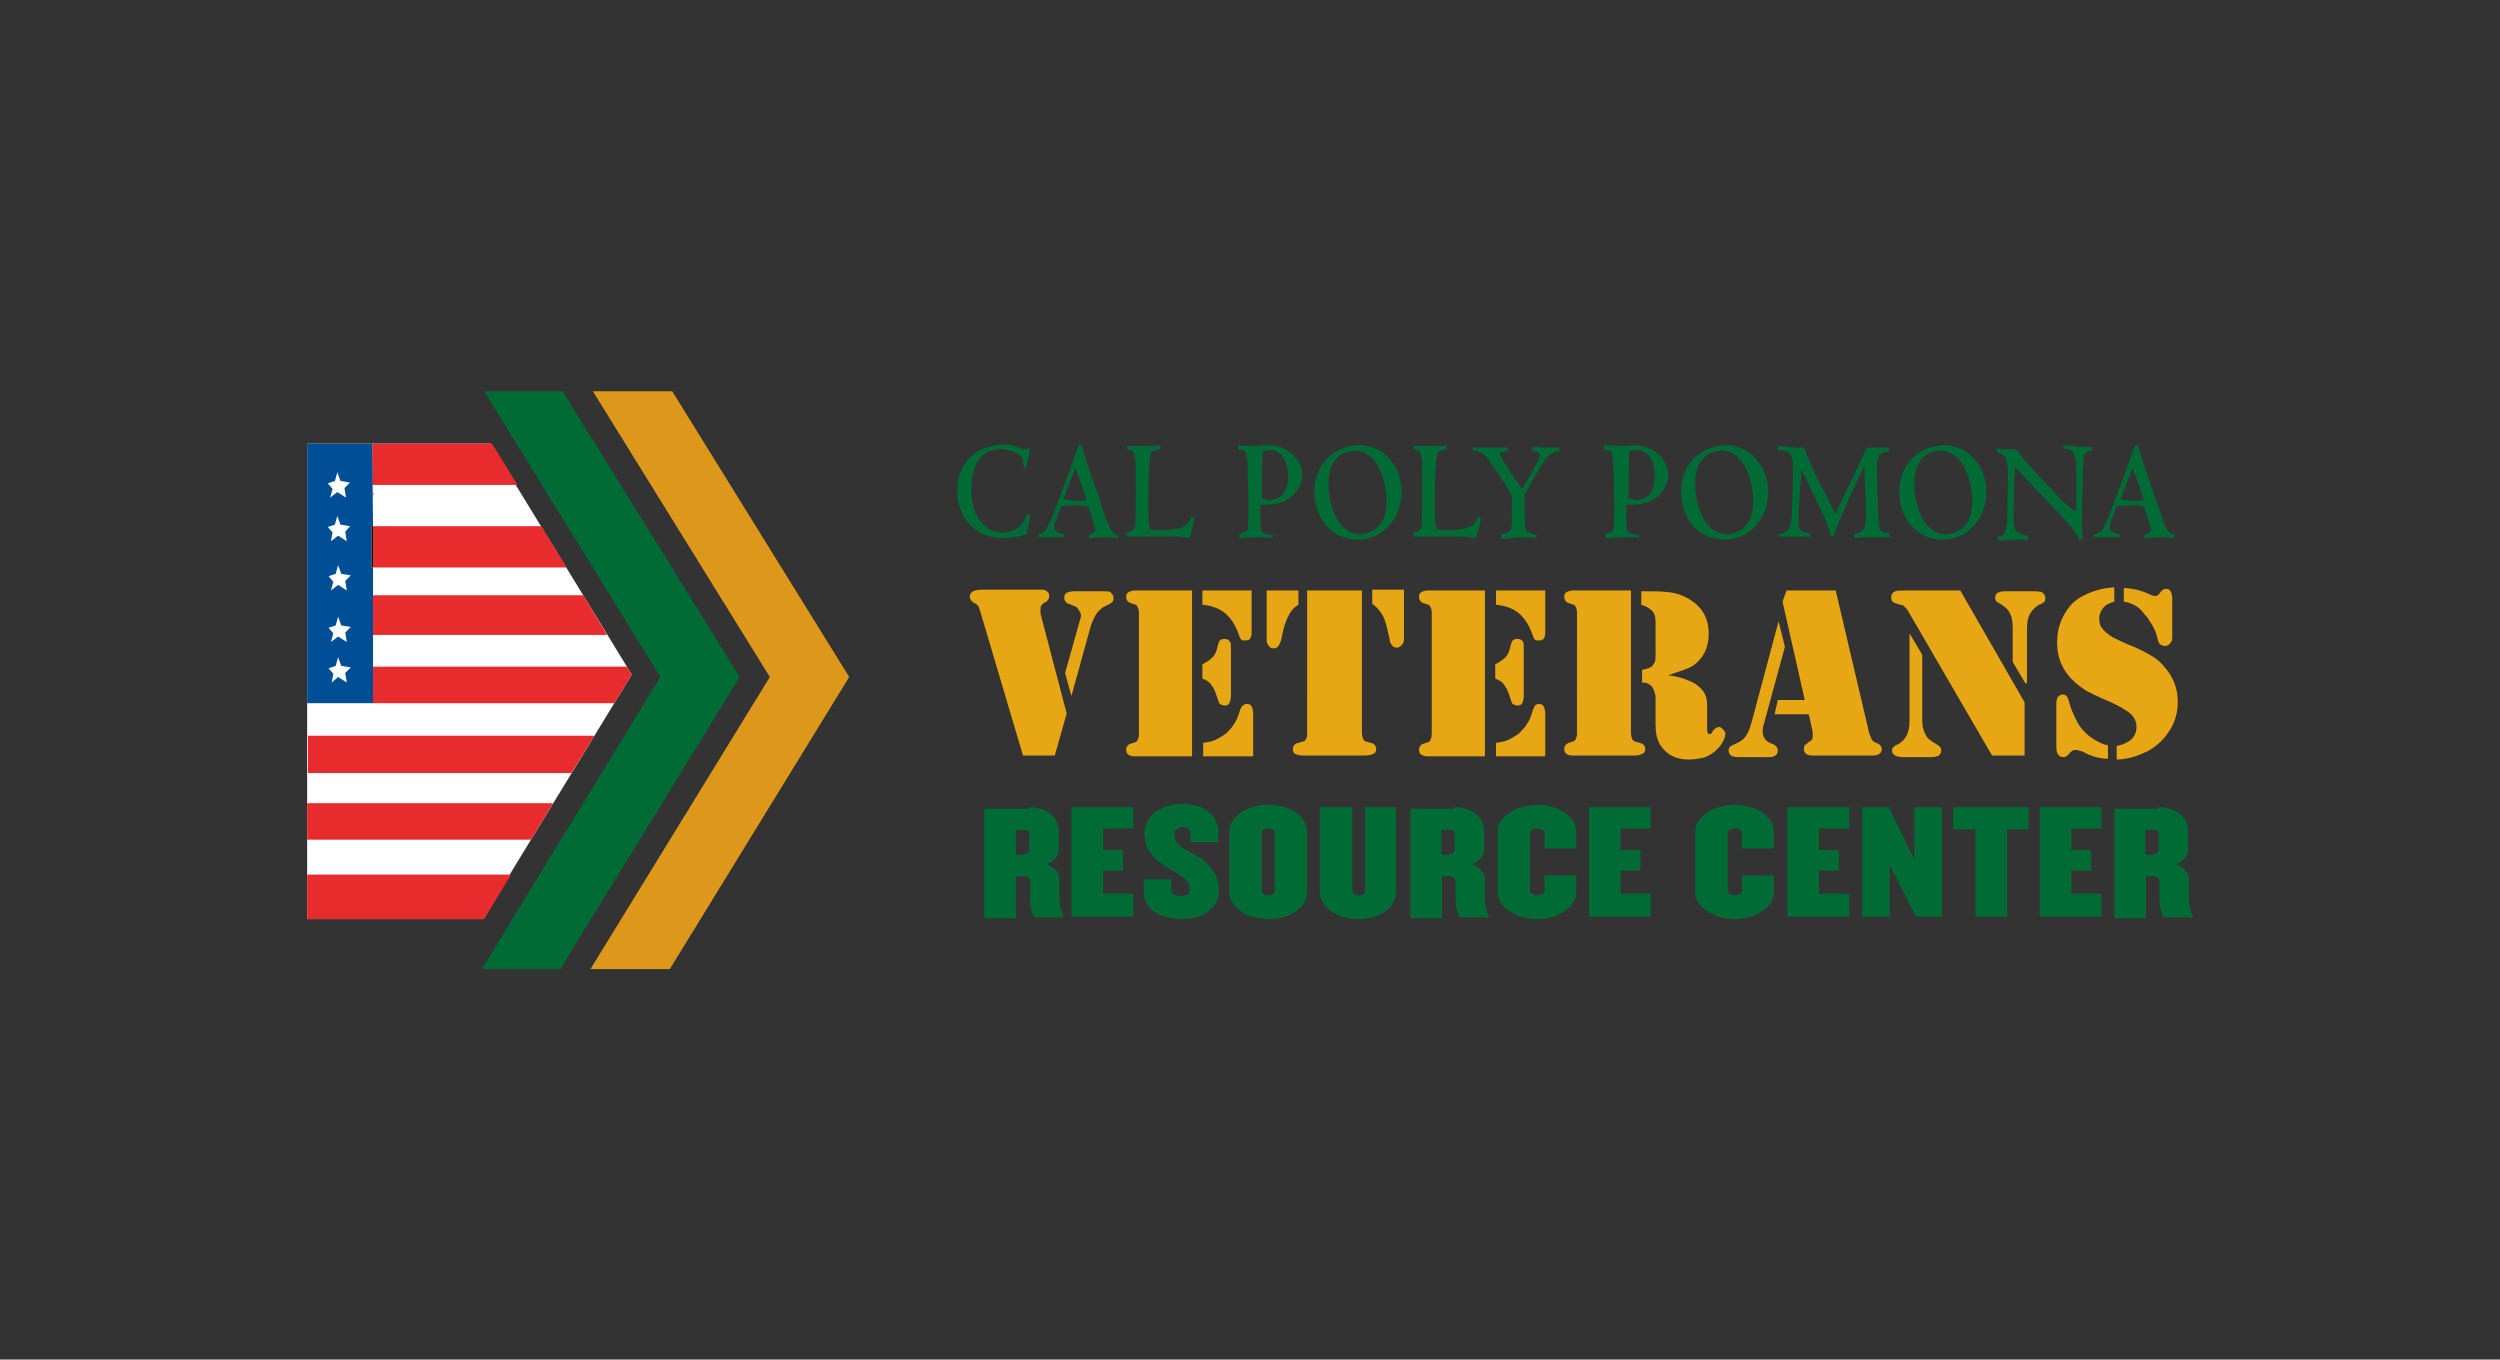 <?xml version="1.0" encoding="utf-8"?>
<!-- Generator: Adobe Illustrator 22.0.1, SVG Export Plug-In . SVG Version: 6.00 Build 0)  -->
<svg version="1.1" id="Layer_1" xmlns="http://www.w3.org/2000/svg" xmlns:xlink="http://www.w3.org/1999/xlink" x="0px" y="0px"
	 viewBox="0 0 315 171.3" style="enable-background:new 0 0 315 171.3;" xml:space="preserve">
<rect x="0" y="0" width="315" height="171.3" fill="#333333" stroke="none"/>
<style type="text/css">
	.st0{fill:#006B35;}
	.st1{fill:#DD971A;}
	.st2{fill:#FFFFFF;}
	.st3{fill:#E82C2E;}
	.st4{fill:#004E95;}
	.st5{fill:#E7A614;}
</style>
<g>
	<g>
		<g>
			<polyline class="st0" points="70.6,122.1 60.7,122.1 83.2,85.3 61,49.3 70.9,49.3 93.2,85.3 70.6,122.1 			"/>
			<polyline class="st1" points="84.4,122.1 74.4,122.1 97,85.3 74.7,49.3 84.7,49.3 107,85.3 84.4,122.1 			"/>
			<g>
				<polygon class="st2" points="38.7,55.9 38.7,115.8 60.8,115.8 79.6,85 61.8,55.9 				"/>
				<polygon points="47,62.3 47.1,62.3 47,62.1 				"/>
				<polygon class="st3" points="47,71.5 71.4,71.5 68.2,66.3 47,66.3 				"/>
				<polygon class="st3" points="46.9,61.1 65.2,61.1 62,55.9 46.9,55.9 				"/>
				<rect x="46.8" y="66.3" width="0.2" height="5.2"/>
				<polygon class="st3" points="47,80 76.5,80 73.5,75 47,75 				"/>
				<polygon class="st3" points="47,88.6 77.4,88.6 79.6,85 79,84 47,84 				"/>
				<polygon class="st2" points="42.1,64.3 42.9,63.7 43.8,64.3 43.6,63.3 44.2,62.7 43.2,62.5 42.8,61.6 42.6,62.5 41.8,62.8 
					42.3,63.3 				"/>
				<path class="st4" d="M42,84.9l-0.6-0.7l0.9-0.3l0.3-1.1l0.4,1.1l1.2,0.2l-0.7,0.7l0.2,1.2l-1.1-0.7L41.8,86L42,84.9z M42,79.8
					l-0.6-0.7l0.9-0.3l0.3-1.1l0.4,1.1l1.2,0.2l-0.7,0.7l0.2,1.2l-1.1-0.7l-0.9,0.7L42,79.8z M42,73.3l-0.6-0.7l0.9-0.3l0.3-1.1
					l0.4,1.1l1.2,0.2l-0.7,0.7l0.2,1.2l-1.1-0.7l-0.9,0.7L42,73.3z M41.9,67.1l-0.6-0.7l0.9-0.3l0.3-1.1l0.4,1.1l1.2,0.2L43.5,67
					l0.2,1.2l-1.1-0.7l-0.9,0.7L41.9,67.1z M41.9,61.6l-0.6-0.7l0.9-0.3l0.3-1.1l0.4,1.1l1.2,0.2l-0.7,0.7l0.2,1.2l-1.1-0.7
					l-0.9,0.7L41.9,61.6z M38.7,55.9v32.7H45h2V84v-4v-5v-3.5h-0.2v-5.2H47l-0.1-10.4H38.7z"/>
				<polygon class="st3" points="38.8,92.7 38.8,97.4 72,97.4 74.9,92.7 				"/>
				<polygon class="st3" points="38.7,101.2 38.7,105.8 66.9,105.8 69.7,101.2 				"/>
				<polygon class="st3" points="38.7,110.2 38.7,115.8 61,115.8 64.4,110.2 				"/>
			</g>
		</g>
		<g>
			<path class="st0" d="M129.4,67.3c-1.5,0.5-3,0.5-3.2,0.5c-3.2,0-5.6-2.5-5.6-5.9c0-4,2.9-5.9,5.9-5.9c0.7,0,1.3,0.1,2,0.4
				c0.2,0.1,0.5,0.2,0.7,0.2c0.2,0,0.3-0.1,0.4-0.2l0.2,0.1c-0.1,0.4-0.4,2.1-0.5,2.5l-0.3-0.1c-0.1-0.8-0.1-1-0.3-1.3
				c-0.2-0.3-1.2-1-2.6-1c-3.7,0-3.7,4.2-3.7,5.1c0,5,3.3,5.4,3.9,5.4c1.4,0,2.7-0.8,3.1-2.4l0.4,0.1c0,0.3,0,0.4-0.1,0.9
				c0,0.1-0.2,0.8-0.2,0.9L129.4,67.3z"/>
			<path class="st0" d="M134,62.9c0.4,0.1,1.1,0.2,1.8,0.2c0.5,0,0.8,0,1.1-0.1c-0.4-1.4-0.9-2.7-1.4-4L134,62.9z M130.9,67.3
				c0.3-0.1,0.7-0.2,1-0.7c0.6-1,3.4-8.8,3.6-9.4c0.2-0.5,0.3-0.8,0.4-1.1h0.4c0.1,0.4,0.2,0.8,0.4,1.4c0.3,1.1,2,5.8,2.3,6.8
				c1,2.9,1.2,3,1.9,3.1v0.4c-0.4,0-0.8-0.1-1.4-0.1c-1,0-1.8,0.1-2.3,0.1v-0.4c0.4-0.1,0.8-0.3,0.8-0.7c0-0.3-0.8-2.7-0.9-2.9
				c-0.3,0-0.5-0.1-1.2-0.1c-0.6,0-1.4,0-2.2,0.1l-0.5,1.3c-0.1,0.3-0.4,1.1-0.4,1.3c0,0.7,0.8,0.8,1.3,0.9v0.4c-0.1,0-0.6,0-1.1,0
				c-0.5,0-0.9,0-1,0c-0.2,0-0.9,0-1.2,0V67.3z"/>
			<path class="st0" d="M141.9,67.1c0.3,0,0.7-0.1,0.9-0.4c0.3-0.4,0.3-0.6,0.3-5c0-3.4,0-3.7-0.1-4.2c-0.1-0.8-0.6-0.8-1-0.9v-0.4
				c0.6,0,0.8,0,2,0c1.3,0,1.6,0,2.2-0.1v0.5c-0.5,0.1-1,0.2-1.2,0.5c-0.2,0.5-0.3,3.8-0.3,4.6l0,2.8c0,1.1,0,1.7,0.2,2
				c0.1,0.3,0.5,0.3,1.3,0.3c3.2,0,3.6-0.8,3.9-1.7l0.4,0.1c-0.1,0.6-0.1,0.7-0.6,2.6c-0.7-0.1-1.1-0.2-3.3-0.2h-4.6L141.9,67.1z"/>
			<path class="st0" d="M160,63c0.3,0,2.3,0,2.3-3c0-2.5-1.3-3.3-2.3-3.3c-0.4,0-0.7,0.1-0.9,0.2c-0.1,2.9-0.1,3.2-0.1,5.9
				C159.2,62.8,159.6,63,160,63 M160.6,67.8c-0.3,0-0.5-0.1-0.9-0.1c-0.3,0-0.8,0-1.4,0c-0.6,0-0.7,0-1.7,0.1c-0.1,0-0.4,0-0.4,0
				v-0.5c0.9-0.3,1-0.4,1-0.6c0.1-0.5,0.1-2.6,0.1-3.2c0-0.8,0-1.1-0.1-4c0-2.7-0.1-2.8-1.2-2.8c0-0.1,0-0.2,0-0.3
				c0-0.1,0-0.2,0-0.3c0.2,0,1.5,0.1,2.1,0.1l1.6-0.1c2.7,0,4.4,1.9,4.4,3.8c0,1.2-1,3.7-4.6,3.7c-0.2,0-0.5,0-0.7,0
				c0,0.6,0,2.8,0.1,3.2c0.1,0.4,0.8,0.6,1.5,0.6V67.8z"/>
			<path class="st0" d="M167.4,60.9c0,3,1.3,6.4,4,6.4c1.1,0,3.3-0.7,3.3-4.1c0-2.4-1-6.4-4-6.4C169.9,56.8,167.4,57.2,167.4,60.9
				 M176.6,62c0,3.1-2.2,6-5.5,6c-3.5,0-5.5-2.9-5.5-6.1c0-3.6,2.8-5.8,5.6-5.8C174.2,56,176.6,58.6,176.6,62"/>
			<path class="st0" d="M178,67.1c0.3,0,0.7-0.1,0.9-0.4c0.3-0.4,0.3-0.6,0.3-5c0-3.4,0-3.7-0.1-4.2c-0.1-0.8-0.6-0.8-1-0.9v-0.4
				c0.6,0,0.8,0,2,0c1.3,0,1.6,0,2.2-0.1v0.5c-0.5,0.1-1,0.2-1.2,0.5c-0.2,0.5-0.3,3.8-0.3,4.6l0,2.8c0,1.1,0,1.7,0.2,2
				c0.1,0.3,0.5,0.3,1.3,0.3c3.2,0,3.6-0.8,3.9-1.7l0.4,0.1c-0.1,0.6-0.1,0.7-0.6,2.6c-0.7-0.1-1.1-0.2-3.3-0.2h-4.6L178,67.1z"/>
			<path class="st0" d="M189.1,67.3c1-0.1,1.2-0.3,1.3-0.7c0.1-0.4,0.1-2.9,0.1-3.5c0-0.2,0-0.3,0-0.6c-0.5-0.9-0.9-1.7-2.7-4.2
				c-0.6-0.9-1.1-1.5-2.2-1.5l-0.1-0.4c0.2,0,0.6,0,1.1,0c0.5,0,1,0,1.1,0l2.3,0l-0.1,0.5c-0.1,0-0.9,0-0.9,0.3
				c0,0.3,1.8,3.1,2.8,4.4c2.1-3.6,2.2-3.8,2.2-4.2c0-0.5-0.6-0.5-1-0.6l0.1-0.5c0.3,0,1.8,0.1,1.8,0.1c0.3,0,1.4,0,1.6,0l0,0.5
				c-1.2,0.1-1.5,0.1-4.1,4.9c-0.1,0.1-0.1,0.4-0.3,0.5c0,0.7,0,4,0.1,4.4c0.1,0.4,1,0.6,1.4,0.7l0,0.4c-0.5-0.1-1.4-0.1-2.1-0.1
				c-0.4,0-2.1,0.2-2.4,0.2L189.1,67.3z"/>
			<path class="st0" d="M206.2,63c0.3,0,2.3,0,2.3-3c0-2.5-1.3-3.3-2.3-3.3c-0.4,0-0.7,0.1-0.9,0.2c-0.1,2.9-0.1,3.2-0.1,5.9
				C205.4,62.8,205.8,63,206.2,63 M206.7,67.8c-0.3,0-0.5-0.1-0.9-0.1c-0.3,0-0.8,0-1.4,0c-0.6,0-0.7,0-1.7,0.1c-0.1,0-0.4,0-0.4,0
				v-0.5c0.9-0.3,1-0.4,1-0.6c0.1-0.5,0.1-2.6,0.1-3.2c0-0.8,0-1.1-0.1-4c-0.1-2.7-0.1-2.8-1.2-2.8c0-0.1,0-0.2,0-0.3
				c0-0.1,0-0.2,0-0.3c0.2,0,1.5,0.1,2.1,0.1l1.6-0.1c2.7,0,4.4,1.9,4.4,3.8c0,1.2-1,3.7-4.6,3.7c-0.2,0-0.5,0-0.7,0
				c0,0.6,0,2.8,0.1,3.2c0.1,0.4,0.8,0.6,1.5,0.6V67.8z"/>
			<path class="st0" d="M213.6,60.9c0,3,1.3,6.4,4,6.4c1.1,0,3.3-0.7,3.3-4.1c0-2.4-1-6.4-4-6.4C216.1,56.8,213.6,57.2,213.6,60.9
				 M222.8,62c0,3.1-2.2,6-5.5,6c-3.5,0-5.5-2.9-5.5-6.1c0-3.6,2.8-5.8,5.6-5.8C220.3,56,222.8,58.6,222.8,62"/>
			<path class="st0" d="M225.9,60c0-0.5,0-1,0-1.3c0-1.5-0.5-1.9-1.9-2l0-0.5c0.1,0,0.6,0,0.9,0.1c1.6,0.1,1.7,0.1,2.4,0.1
				c1.2,2.9,1.5,3.6,2.8,6c0.2,0.3,1.1,2.3,1.2,2.3c0.4-0.8,0.4-0.9,1-2.2l0.9-1.8l2-4.3c0.4,0,2.4,0,2.8,0v0.5
				c-1.2,0.2-1.5,0.3-1.5,2.2c0,0.6,0.1,6.3,0.3,7.3c0.1,0.6,0.3,0.7,1.3,0.8v0.5c-0.7,0-1,0-2,0c-1.4,0-1.7,0-2.5,0.1l0-0.5
				c1.2-0.3,1.5-0.5,1.5-2.5c0-1.8-0.1-4.3-0.2-6.1h0c-2.1,4.4-2.9,6.3-3.9,8.9h-0.3c-0.4-1.6-0.6-2-2.4-5.7
				c-0.4-0.9-1.1-2.3-1.3-2.8h0c0,0.6,0,0.7-0.1,1.4c-0.1,1.8-0.3,3.4-0.3,5c0,1.2,0.1,1.5,1.5,1.7l0,0.4c-0.8,0-1.5,0-2,0
				c-0.4,0-0.7,0-1.1,0c-0.3,0-0.6,0-0.9,0.1l0-0.4c1.6-0.2,1.6-1.1,1.7-3.3L225.9,60z"/>
			<path class="st0" d="M241.2,60.9c0,3,1.3,6.4,4,6.4c1.1,0,3.3-0.7,3.3-4.1c0-2.4-1-6.4-4-6.4C243.7,56.8,241.2,57.2,241.2,60.9
				 M250.3,62c0,3.1-2.2,6-5.5,6c-3.5,0-5.5-2.9-5.5-6.1c0-3.6,2.8-5.8,5.6-5.8C247.9,56,250.3,58.6,250.3,62"/>
			<path class="st0" d="M261.6,64.5c0-0.6,0-3.1,0-3.7c0-3.9-0.1-4.1-1.7-4.3l0.1-0.4c0.1,0,0.2,0,0.4,0c0.1,0,0.5,0,0.9,0.1
				c0.4,0.1,0.8,0.1,0.9,0.1c0.1,0,1.1,0,1.4,0v0.5c-0.2,0-0.7,0-0.9,0.4c-0.3,0.7-0.3,3.8-0.3,4.7c0,0.6-0.1,3.3-0.1,3.9
				c0,0.2,0,1,0.1,1.5l0,0.7H262c-0.6-1.2-1.4-2.1-2.3-3l-5.1-5.4c-0.2-0.2-0.5-0.5-0.7-0.7c0,0.4-0.1,1.2-0.1,1.6l-0.1,4.3
				c0,1.7,0,2.4,1.8,2.7c0,0.1,0,0.2,0,0.3c0,0,0,0.1,0,0.3c-0.4-0.1-0.8-0.1-1-0.1c-0.3,0-0.4,0-0.5,0c-0.4,0-2,0.1-2.3,0.1
				c0-0.2,0-0.3,0-0.5c1,0,1.1-0.7,1.2-2.2l0.1-5.4c0-1.5,0-2.8-1.4-3c0-0.2,0-0.3,0-0.5c0.1,0,0.4,0,0.8,0.1c0.3,0,0.7,0,0.8,0h0.8
				c1,1.3,1.1,1.4,3.8,4.3c0.8,0.8,1.5,1.7,2.3,2.5L261.6,64.5z"/>
			<path class="st0" d="M267.2,62.9c0.4,0.1,1.1,0.2,1.8,0.2c0.5,0,0.8,0,1.1-0.1c-0.4-1.4-0.9-2.7-1.4-4L267.2,62.9z M264,67.3
				c0.3-0.1,0.7-0.2,1-0.7c0.6-1,3.4-8.8,3.6-9.4c0.2-0.5,0.3-0.8,0.4-1.1h0.4c0.1,0.4,0.2,0.8,0.4,1.4c0.3,1.1,2,5.8,2.3,6.8
				c1,2.9,1.2,3,1.9,3.1v0.4c-0.4,0-0.8-0.1-1.5-0.1c-1,0-1.8,0.1-2.3,0.1v-0.4c0.4-0.1,0.8-0.3,0.8-0.7c0-0.3-0.8-2.7-0.9-2.9
				c-0.3,0-0.5-0.1-1.2-0.1c-0.6,0-1.4,0-2.2,0.1l-0.5,1.3c-0.1,0.3-0.4,1.1-0.4,1.3c0,0.7,0.8,0.8,1.3,0.9v0.4c-0.1,0-0.6,0-1.1,0
				c-0.5,0-0.9,0-1,0c-0.2,0-0.9,0-1.2,0V67.3z"/>
		</g>
		<g>
			<path class="st5" d="M135,87.7l-0.8-2.9l1.8-6.4c0.1-0.4,0.2-0.7,0.2-0.7c0-0.2,0-0.5-0.2-0.7c-0.2-0.4-0.4-0.6-0.8-0.7l-0.5-0.2
				c-0.4-0.1-0.6-0.4-0.6-0.8c0-0.3,0.1-0.5,0.3-0.6c0.2-0.1,0.5-0.2,0.9-0.2h3.7c0.5,0,0.8,0,0.9,0.1c0.2,0.2,0.4,0.4,0.4,0.7
				c0,0.2,0,0.3-0.1,0.5c-0.1,0.1-0.2,0.2-0.4,0.3l-0.8,0.4c-0.3,0.2-0.6,0.5-0.9,0.9c-0.3,0.5-0.5,1-0.7,1.6L135,87.7z M134.4,89.9
				l-1.5,5.3h-4L123.5,77c-0.1-0.3-0.2-0.5-0.2-0.6c-0.1-0.1-0.2-0.2-0.3-0.3c-0.3-0.1-0.5-0.3-0.6-0.4c-0.1-0.1-0.2-0.3-0.2-0.5
				c0-0.3,0.1-0.5,0.4-0.7c0.2-0.1,0.6-0.2,1.1-0.2h6.8c0.4,0,0.7,0,0.9,0c0.2,0,0.3,0.1,0.4,0.1c0.1,0.1,0.2,0.2,0.3,0.3
				c0.1,0.1,0.1,0.3,0.1,0.4c0,0.4-0.2,0.6-0.5,0.8c-0.3,0.1-0.4,0.3-0.5,0.4c-0.1,0.1-0.1,0.3-0.1,0.6c0,0.2,0,0.3,0,0.4
				L134.4,89.9z"/>
			<path class="st5" d="M151.6,95.3v-1.7c0.7-0.1,1.2-0.2,1.6-0.4c0.4-0.2,0.9-0.5,1.3-0.8c0.4-0.4,0.8-0.8,1-1.2
				c0.3-0.4,0.5-0.9,0.7-1.6c0.1-0.3,0.2-0.5,0.4-0.7c0.1-0.1,0.3-0.2,0.5-0.2c0.3,0,0.5,0.1,0.6,0.3c0.1,0.2,0.2,0.5,0.2,0.9v5.4
				H151.6z M151.5,74.4h6.2v5.4c0,0.3-0.1,0.5-0.2,0.7c-0.1,0.1-0.3,0.2-0.6,0.2c-0.2,0-0.4,0-0.5-0.1c-0.1-0.1-0.2-0.3-0.3-0.6
				c-0.4-1.2-1-2.1-1.7-2.7c-0.7-0.6-1.7-1-2.9-1.1V74.4z M151.5,85.5v-1.8c0.6-0.3,1-0.6,1.3-0.9c0.3-0.3,0.5-0.8,0.6-1.3
				c0.1-0.4,0.2-0.7,0.3-0.8c0.1-0.1,0.3-0.2,0.6-0.2c0.3,0,0.5,0.1,0.7,0.4c0.1,0.1,0.1,0.4,0.1,0.9v5.8c0,0.5-0.1,0.8-0.2,1
				c-0.1,0.2-0.3,0.3-0.6,0.3c-0.2,0-0.4-0.1-0.6-0.2c-0.1-0.1-0.2-0.4-0.3-0.7c-0.2-0.7-0.4-1.2-0.7-1.6
				C152.4,85.9,152,85.7,151.5,85.5 M150.2,74.4v20.9h-6.8H143c-0.4,0-0.7-0.1-0.8-0.2c-0.2-0.1-0.3-0.3-0.3-0.6
				c0-0.4,0.2-0.7,0.6-0.8c0.3-0.1,0.5-0.2,0.6-0.2c0.1,0,0.1-0.1,0.2-0.2c0.1-0.2,0.2-0.4,0.2-0.8V77.2c0-0.4-0.1-0.6-0.2-0.8
				c-0.1-0.1-0.1-0.2-0.2-0.2c-0.1,0-0.3-0.1-0.6-0.2c-0.4-0.1-0.6-0.4-0.6-0.8c0-0.3,0.1-0.5,0.3-0.6c0.2-0.1,0.5-0.2,0.8-0.2h0.4
				H150.2z"/>
			<path class="st5" d="M176.9,74.4v6.2c0,0.3-0.1,0.5-0.3,0.7c-0.2,0.2-0.4,0.3-0.6,0.3c-0.3,0-0.5-0.1-0.6-0.3
				c-0.2-0.2-0.3-0.4-0.3-0.7l-0.2-0.9c-0.2-0.9-0.4-1.8-0.9-2.5c-0.3-0.4-0.6-0.8-1.1-1.1v-1.8H176.9z M171.6,74.4v17.9
				c0,0.4,0.1,0.7,0.2,0.9c0.1,0.1,0.2,0.2,0.2,0.2c0.1,0,0.3,0.1,0.7,0.2c0.5,0.1,0.7,0.4,0.7,0.8c0,0.3-0.1,0.5-0.4,0.6
				c-0.2,0.1-0.5,0.2-1,0.2h-0.5h-6.8h-0.5c-0.4,0-0.8-0.1-1-0.2c-0.2-0.1-0.3-0.3-0.3-0.6c0-0.4,0.2-0.7,0.7-0.8
				c0.4-0.1,0.6-0.2,0.7-0.2c0.1,0,0.1-0.1,0.2-0.2c0.2-0.2,0.2-0.5,0.2-0.9V74.4H171.6z M159.6,74.4h4v1.8
				c-0.5,0.3-0.8,0.6-1.1,1.1c-0.4,0.7-0.7,1.5-0.9,2.5l-0.2,0.9c-0.1,0.3-0.2,0.5-0.3,0.7c-0.2,0.2-0.4,0.3-0.6,0.3
				c-0.3,0-0.5-0.1-0.6-0.3c-0.2-0.2-0.3-0.4-0.3-0.7V74.4z"/>
			<path class="st5" d="M188.5,95.3v-1.7c0.7-0.1,1.2-0.2,1.6-0.4c0.4-0.2,0.9-0.5,1.3-0.8c0.4-0.4,0.8-0.8,1-1.2
				c0.3-0.4,0.5-0.9,0.7-1.6c0.1-0.3,0.2-0.5,0.3-0.7c0.1-0.1,0.3-0.2,0.5-0.2c0.3,0,0.5,0.1,0.6,0.3c0.1,0.2,0.2,0.5,0.2,0.9v5.4
				H188.5z M188.5,74.4h6.2v5.4c0,0.3-0.1,0.5-0.2,0.7c-0.1,0.1-0.3,0.2-0.6,0.2c-0.2,0-0.4,0-0.5-0.1c-0.1-0.1-0.2-0.3-0.3-0.6
				c-0.4-1.2-1-2.1-1.7-2.7c-0.7-0.6-1.7-1-2.9-1.1V74.4z M188.4,85.5v-1.8c0.6-0.3,1-0.6,1.3-0.9c0.3-0.3,0.5-0.8,0.6-1.3
				c0.1-0.4,0.2-0.7,0.3-0.8c0.1-0.1,0.3-0.2,0.6-0.2c0.3,0,0.6,0.1,0.7,0.4c0.1,0.1,0.1,0.4,0.1,0.9v5.8c0,0.5-0.1,0.8-0.2,1
				c-0.1,0.2-0.3,0.3-0.6,0.3c-0.2,0-0.4-0.1-0.6-0.2c-0.1-0.1-0.2-0.4-0.3-0.7c-0.2-0.7-0.4-1.2-0.7-1.6
				C189.3,85.9,188.9,85.7,188.4,85.5 M187.1,74.4v20.9h-6.8h-0.4c-0.4,0-0.6-0.1-0.8-0.2c-0.2-0.1-0.3-0.3-0.3-0.6
				c0-0.4,0.2-0.7,0.6-0.8c0.3-0.1,0.5-0.2,0.6-0.2c0.1,0,0.1-0.1,0.2-0.2c0.1-0.2,0.2-0.4,0.2-0.8V77.2c0-0.4-0.1-0.6-0.2-0.8
				c-0.1-0.1-0.1-0.2-0.2-0.2c-0.1,0-0.3-0.1-0.6-0.2c-0.4-0.1-0.6-0.4-0.6-0.8c0-0.3,0.1-0.5,0.3-0.6c0.2-0.1,0.5-0.2,0.8-0.2h0.4
				H187.1z"/>
			<path class="st5" d="M210.2,85.1c0.9,0.1,1.7,0.3,2.2,0.5c0.5,0.2,1,0.4,1.4,0.7c0.4,0.3,0.8,0.7,1,1.1c0.2,0.4,0.3,0.9,0.3,1.4
				v3.2c0,0.3,0.1,0.5,0.3,0.5c0.1,0,0.2,0,0.2-0.1c0.1,0,0.1-0.1,0.2-0.3c0.3-0.3,0.5-0.5,0.8-0.5c0.2,0,0.3,0.1,0.5,0.3
				c0.2,0.2,0.3,0.4,0.3,0.5c0,0.3-0.1,0.7-0.4,1.2c-0.3,0.5-0.7,0.9-1.1,1.2c-0.4,0.3-0.9,0.6-1.4,0.7c-0.5,0.1-1.1,0.2-1.7,0.2
				c-1.3,0-2.4-0.4-3.1-1.2c-0.8-0.8-1.1-1.8-1.1-3.2v-2.6c0-0.6,0-0.9,0-1c-0.1-0.4-0.2-0.8-0.4-1.1c-0.3-0.4-0.7-0.6-1.3-0.6v-1.6
				c0.5-0.1,0.9-0.2,1.2-0.4c0.2-0.2,0.3-0.4,0.4-0.6c0.1-0.2,0.1-0.6,0.1-1v-4c0-0.6-0.1-1.1-0.4-1.4c-0.3-0.3-0.7-0.6-1.4-0.8
				v-1.7h0.4c1.1,0,2.1,0,2.9,0.1c1.2,0.1,2.2,0.5,3.2,1.2c1.3,0.9,2,2.3,2,4c0,1.4-0.4,2.6-1.3,3.5c-0.4,0.4-0.8,0.7-1.3,0.9
				C212,84.5,211.2,84.7,210.2,85.1 M205.5,74.4v17.9c0,0.4,0.1,0.7,0.2,0.9c0.1,0.1,0.2,0.2,0.2,0.2c0.1,0,0.3,0.1,0.7,0.2
				c0.5,0.1,0.7,0.4,0.7,0.8c0,0.3-0.1,0.5-0.4,0.6c-0.2,0.1-0.5,0.2-1,0.2h-0.5h-6.8h-0.4c-0.4,0-0.7-0.1-0.8-0.2
				c-0.2-0.1-0.3-0.3-0.3-0.6c0-0.4,0.2-0.7,0.6-0.8c0.3-0.1,0.5-0.2,0.6-0.2c0.1,0,0.1-0.1,0.2-0.2c0.1-0.2,0.2-0.4,0.2-0.8V77.2
				c0-0.4-0.1-0.6-0.2-0.8c-0.1-0.1-0.1-0.2-0.2-0.2c-0.1,0-0.3-0.1-0.6-0.2c-0.4-0.1-0.6-0.4-0.6-0.8c0-0.3,0.1-0.5,0.3-0.6
				c0.2-0.1,0.5-0.2,0.8-0.2h0.4H205.5z"/>
			<path class="st5" d="M225.1,74.4h6.2l4.2,17.9c0.1,0.3,0.2,0.6,0.3,0.8c0.1,0.2,0.3,0.4,0.6,0.5c0.3,0.1,0.4,0.2,0.5,0.3
				c0.1,0.1,0.2,0.3,0.2,0.5c0,0.5-0.4,0.8-1.2,0.8h-7.6c-0.3,0-0.6-0.1-0.7-0.2c-0.2-0.1-0.3-0.3-0.3-0.6c0-0.2,0-0.4,0.1-0.5
				c0.1-0.1,0.3-0.2,0.5-0.4c0.2-0.1,0.3-0.2,0.4-0.3c0.1-0.1,0.1-0.3,0.1-0.5c0-0.2,0-0.3,0-0.5l-0.5-2.2h-4.3l0.4-1.8h3.4
				l-2.8-12.4L225.1,74.4z M224.1,78.3l0.8,3.2l-2.7,9.9c-0.1,0.3-0.1,0.5-0.1,0.8c0,0.6,0.3,1.1,0.9,1.4l0.5,0.2
				c0.3,0.2,0.5,0.4,0.5,0.8c0,0.5-0.4,0.8-1.1,0.8H219c-0.4,0-0.7-0.1-0.9-0.2c-0.2-0.2-0.3-0.4-0.3-0.7c0-0.3,0.2-0.5,0.7-0.7
				c0.4-0.2,0.7-0.3,0.9-0.5c0.2-0.1,0.4-0.3,0.6-0.6c0.3-0.4,0.5-1,0.7-1.7L224.1,78.3z"/>
			<path class="st5" d="M255.2,86.1l-1.6-2.7v-4.2c0-0.9-0.1-1.5-0.4-2c-0.2-0.5-0.7-0.8-1.3-1.2c-0.2-0.1-0.4-0.2-0.4-0.3
				c-0.1-0.1-0.1-0.3-0.1-0.4c0-0.3,0.1-0.5,0.3-0.6c0.2-0.1,0.5-0.2,0.9-0.2h3.8c0.5,0,0.9,0.1,1,0.2c0.2,0.2,0.3,0.4,0.3,0.6
				c0,0.2,0,0.4-0.1,0.5c-0.1,0.1-0.3,0.3-0.7,0.4c-0.5,0.3-0.9,0.7-1.2,1.3c-0.2,0.4-0.3,1-0.3,1.7V86.1z M247,74.4l8.1,14.1v6.7
				H251l-10.4-17.9c-0.2-0.4-0.4-0.7-0.6-0.8c-0.1-0.2-0.3-0.3-0.6-0.3l-0.6-0.2c-0.2-0.1-0.3-0.1-0.4-0.3c-0.1-0.1-0.1-0.3-0.1-0.4
				c0-0.2,0-0.3,0.1-0.5c0.1-0.1,0.2-0.2,0.4-0.3c0.2-0.1,0.6-0.1,1.4-0.1H247z M240.6,79.8l1.6,2.7v8.2c0,0.7,0.1,1.3,0.4,1.8
				c0.2,0.5,0.6,0.8,1.1,1.1l0.5,0.3c0.3,0.2,0.4,0.4,0.4,0.7c0,0.2-0.1,0.4-0.3,0.6c-0.2,0.1-0.5,0.2-1,0.2h-3.5
				c-0.9,0-1.4-0.3-1.4-0.8c0-0.2,0-0.3,0.1-0.4c0.1-0.1,0.3-0.3,0.6-0.4c1-0.5,1.5-1.5,1.5-2.9V79.8z"/>
			<path class="st5" d="M267.6,75.8v-1.7c0.6,0,1.1,0.1,1.6,0.2c0.4,0.1,1.1,0.3,1.9,0.7c0.2,0.1,0.4,0.1,0.5,0.1
				c0.2,0,0.3-0.1,0.4-0.2l0.3-0.4c0.2-0.2,0.4-0.3,0.6-0.3c0.3,0,0.5,0.1,0.6,0.3c0.1,0.2,0.2,0.5,0.2,0.9v5c0,0.3-0.1,0.5-0.3,0.7
				s-0.4,0.3-0.6,0.3c-0.2,0-0.4-0.1-0.6-0.2c-0.1-0.1-0.2-0.2-0.2-0.3c-0.1-0.1-0.1-0.3-0.2-0.6c-0.1-0.5-0.3-1-0.6-1.5
				c-0.3-0.5-0.6-1-1-1.4C269.7,76.6,268.8,76,267.6,75.8 M265.6,93.9v1.7c-0.8,0-1.8-0.2-2.8-0.7c-0.4-0.2-0.6-0.3-0.8-0.3
				c-0.1-0.1-0.3-0.1-0.4-0.1c-0.2,0-0.4,0-0.5,0.1c-0.1,0.1-0.3,0.2-0.5,0.5c-0.2,0.2-0.4,0.3-0.6,0.3c-0.6,0-0.9-0.4-0.9-1.3v-5.6
				c0-0.3,0.1-0.5,0.2-0.7c0.2-0.2,0.4-0.3,0.6-0.3c0.2,0,0.4,0.1,0.5,0.2c0.1,0.1,0.2,0.4,0.3,0.7c0.2,0.9,0.6,1.7,1,2.5
				c0.4,0.8,1,1.4,1.6,1.9C264.2,93.4,264.9,93.8,265.6,93.9 M266.4,74v1.8c-0.6,0.2-1.1,0.4-1.4,0.8c-0.3,0.4-0.5,0.8-0.5,1.3
				c0,0.5,0.1,1,0.4,1.3c0.3,0.4,0.7,0.7,1.3,1.1c0.4,0.2,1.4,0.7,2.9,1.3c0.9,0.4,1.6,0.8,2.1,1.1c0.5,0.3,1,0.7,1.4,1.2
				c1.2,1.3,1.8,2.8,1.8,4.5c0,1.3-0.3,2.5-1,3.6c-0.7,1.1-1.5,1.9-2.7,2.6c-0.6,0.3-1.3,0.6-2,0.8c-0.7,0.2-1.4,0.3-2,0.3v-1.7
				c0.9-0.2,1.5-0.5,1.9-0.9c0.4-0.4,0.6-0.9,0.6-1.5c0-0.7-0.3-1.3-0.9-1.8c-0.4-0.3-1.2-0.8-2.3-1.3c-1.3-0.6-2.1-0.9-2.6-1.2
				c-0.5-0.2-0.9-0.5-1.3-0.8c-1.9-1.4-2.9-3.2-2.9-5.5c0-1.2,0.2-2.2,0.7-3.2c0.5-1,1.1-1.8,2-2.4C263.2,74.6,264.7,74.1,266.4,74"
				/>
		</g>
		<g>
			<path class="st0" d="M129.7,101.7c1.9,0,3.7,1.1,3.7,2.9v2.5c0,0.7-0.5,1.4-1.5,1.8c1,0.4,1.6,1.1,1.6,1.8v2.6
				c0,0.9,0.3,1.6,0.5,2.3h-3.7c-0.3-0.6-0.5-1.4-0.5-2.1v-2.4c0-0.3-0.3-0.7-0.8-0.7H128v5.3h-4v-13.8H129.7z M129,107.6
				c0.4,0,0.7-0.2,0.7-0.5v-2c0-0.4-0.2-0.5-0.7-0.5h-1v3.1H129z"/>
			<path class="st0" d="M142.9,104.4H139v2.7h2.5v2.6H139v2.9h3.8v2.9h-7.8v-13.8h7.8V104.4z"/>
			<path class="st0" d="M149,115.8c-3,0-4.9-1.3-4.9-3.4v-1.6h3.5v1.2c0,0.5,0.4,0.9,1.2,0.9c0.8,0,1.1-0.3,1.1-0.9
				c0-1.1-0.9-1.6-3-2.8c-1.9-1.1-2.7-2.6-2.7-4.2c0-1.9,1.6-3.7,4.9-3.7c2.6,0,4.4,1.5,4.4,3.4v1.4h-3.5V105c0-0.5-0.4-0.8-0.9-0.8
				s-1.1,0.3-1.1,0.8c0,1.4,0.5,1.6,2.6,2.7c1.9,1,3,2.7,3,4.4C153.7,114,152,115.8,149,115.8z"/>
			<path class="st0" d="M159.8,115.8c-2.8,0-4.9-1.5-4.9-3.4v-7.6c0-1.9,2.1-3.4,4.9-3.4s4.9,1.5,4.9,3.4v7.6
				C164.7,114.3,162.7,115.8,159.8,115.8z M159.8,104.4c-0.5,0-0.8,0.2-0.8,0.6v7.2c0,0.4,0.4,0.6,0.8,0.6c0.5,0,0.8-0.2,0.8-0.6
				V105C160.7,104.6,160.3,104.4,159.8,104.4z"/>
			<path class="st0" d="M170.4,112.2c0,0.4,0.4,0.6,0.8,0.6c0.5,0,0.8-0.2,0.8-0.6v-10.5h3.9v10.7c0,1.9-1.9,3.4-4.7,3.4
				c-2.8,0-4.9-1.5-4.9-3.4v-10.7h4.1V112.2z"/>
			<path class="st0" d="M183.3,101.7c1.9,0,3.7,1.1,3.7,2.9v2.5c0,0.7-0.5,1.4-1.5,1.8c1,0.4,1.6,1.1,1.6,1.8v2.6
				c0,0.9,0.3,1.6,0.5,2.3h-3.7c-0.3-0.6-0.5-1.4-0.5-2.1v-2.4c0-0.3-0.3-0.7-0.8-0.7h-0.9v5.3h-4v-13.8H183.3z M182.6,107.6
				c0.4,0,0.7-0.2,0.7-0.5v-2c0-0.4-0.2-0.5-0.7-0.5h-1v3.1H182.6z"/>
			<path class="st0" d="M193.7,112.8c0.5,0,0.9-0.2,0.9-0.6v-1.9h4v2.3c0,1.4-1.9,3.2-4.9,3.2c-3,0-5-1.8-5-3.2v-8
				c0-1.4,2-3.2,5-3.2c3,0,4.9,1.8,4.9,3.2v2.3h-4V105c0-0.4-0.4-0.6-0.9-0.6c-0.5,0-0.9,0.2-0.9,0.6v7.2
				C192.8,112.6,193.2,112.8,193.7,112.8z"/>
			<path class="st0" d="M208,104.4h-3.8v2.7h2.5v2.6h-2.5v2.9h3.8v2.9h-7.8v-13.8h7.8V104.4z"/>
			<path class="st0" d="M218.6,112.8c0.5,0,0.9-0.2,0.9-0.6v-1.9h4v2.3c0,1.4-1.9,3.2-4.9,3.2c-3,0-5-1.8-5-3.2v-8
				c0-1.4,2-3.2,5-3.2c3,0,4.9,1.8,4.9,3.2v2.3h-4V105c0-0.4-0.4-0.6-0.9-0.6c-0.5,0-0.9,0.2-0.9,0.6v7.2
				C217.7,112.6,218.1,112.8,218.6,112.8z"/>
			<path class="st0" d="M233,104.4h-3.8v2.7h2.5v2.6h-2.5v2.9h3.8v2.9h-7.8v-13.8h7.8V104.4z"/>
			<path class="st0" d="M241.2,101.7h3.5v13.8h-3.3l-3.3-6.5v6.5h-3.5v-13.8h3.4l3.2,6.6V101.7z"/>
			<path class="st0" d="M246.1,104.5v-2.8h9.5v2.8h-2.7v11h-4v-11H246.1z"/>
			<path class="st0" d="M264.8,104.4h-3.8v2.7h2.5v2.6h-2.5v2.9h3.8v2.9H257v-13.8h7.8V104.4z"/>
			<path class="st0" d="M272,101.7c1.9,0,3.7,1.1,3.7,2.9v2.5c0,0.7-0.5,1.4-1.5,1.8c1,0.4,1.6,1.1,1.6,1.8v2.6
				c0,0.9,0.3,1.6,0.5,2.3h-3.7c-0.3-0.6-0.5-1.4-0.5-2.1v-2.4c0-0.3-0.3-0.7-0.8-0.7h-0.9v5.3h-4v-13.8H272z M271.3,107.6
				c0.4,0,0.7-0.2,0.7-0.5v-2c0-0.4-0.2-0.5-0.7-0.5h-1v3.1H271.3z"/>
		</g>
	</g>
</g>
</svg>
